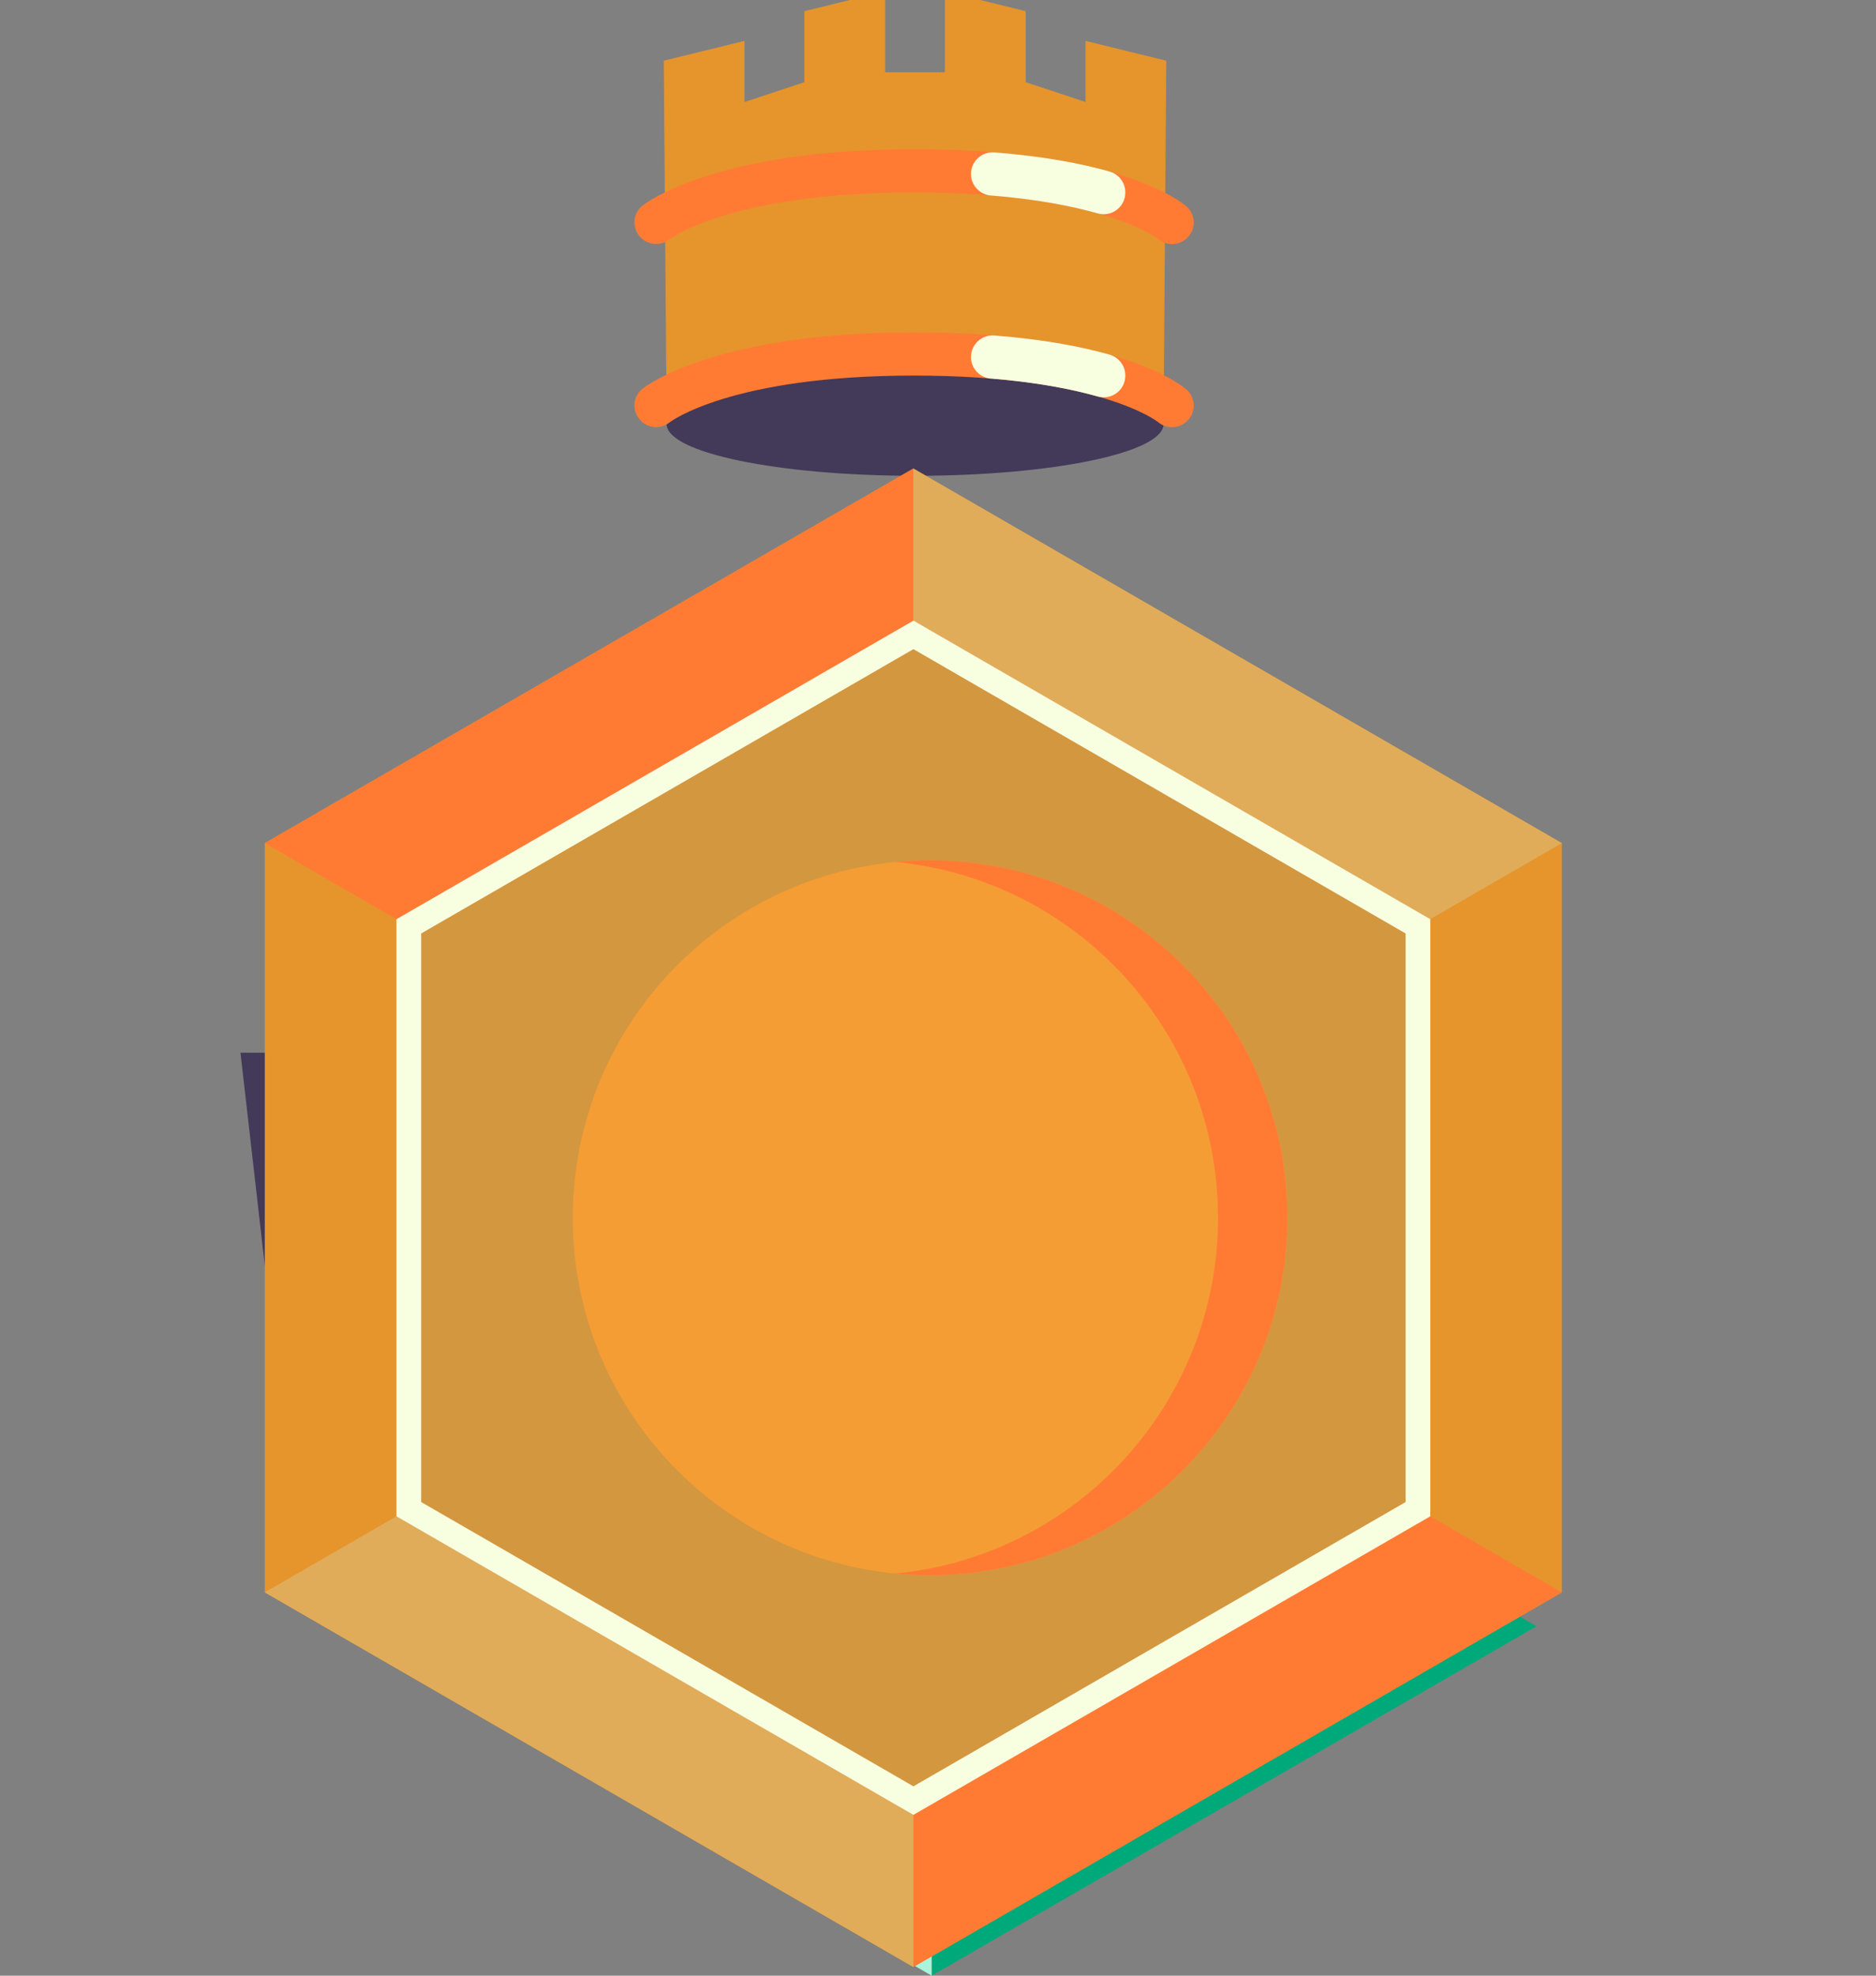 <svg width="38" height="40" viewBox="0 0 38 40" fill="none" xmlns="http://www.w3.org/2000/svg">
<rect x="0" y="0" width="38" height="40" fill="#808080" stroke="none"/>
<g clip-path="url(#clip0_1413_12602)">
<path d="M29.764 32.14V19.562L18.871 13.273L7.977 19.562V32.14L18.871 38.429L29.764 32.14Z" fill="#8CD41F"/>
<path d="M31.123 32.926L28.403 31.355L18.871 36.858V40L31.123 32.926Z" fill="#00A979"/>
<path d="M23.961 30.626C26.598 27.989 26.598 23.715 23.961 21.078C21.325 18.442 17.05 18.442 14.414 21.078C11.778 23.715 11.778 27.989 14.414 30.626C17.05 33.262 21.325 33.262 23.961 30.626Z" fill="#00A979"/>
<path d="M19.186 19.101C18.965 19.101 18.746 19.112 18.531 19.132C21.953 19.461 24.628 22.343 24.628 25.851C24.628 29.36 21.951 32.241 18.531 32.57C18.746 32.591 18.965 32.602 19.186 32.602C22.915 32.602 25.937 29.58 25.937 25.849C25.937 22.119 22.915 19.099 19.186 19.099V19.101Z" fill="#514769"/>
<path d="M6.617 32.926L9.338 31.355L18.872 36.858V40L6.617 32.926Z" fill="#AAF4DB"/>
<path d="M9.336 31.355L18.869 36.858L28.403 31.355V20.348L18.869 14.844L9.336 20.348V31.355Z" stroke="#F8FFE1" stroke-miterlimit="10"/>
<path d="M5.993 31.131H6.367V21.313H4.871L5.993 31.131Z" fill="#433959"/>
<path d="M20.236 22.218V30.072H18.419V23.676H16.848V22.218H20.236Z" fill="#F8FFE1"/>
<g clip-path="url(#clip1_1413_12602)">
<path d="M23.624 1.229L21.988 0.828V2.065L20.777 1.664V0.226L19.141 -0.175V1.463H17.93V-0.175L16.294 0.226V1.664L15.081 2.065V0.828L13.445 1.229L13.504 8.588H23.568L23.624 1.229Z" fill="#E5952C"/>
<path d="M18.536 9.633C21.315 9.633 23.568 9.165 23.568 8.588C23.568 8.012 21.315 7.544 18.536 7.544C15.757 7.544 13.504 8.012 13.504 8.588C13.504 9.165 15.757 9.633 18.536 9.633Z" fill="#433959"/>
<path d="M23.738 4.941C23.637 4.941 23.537 4.907 23.455 4.837C23.425 4.813 22.234 3.897 18.513 3.897C14.792 3.897 13.569 4.839 13.557 4.849C13.367 4.995 13.092 4.961 12.946 4.773C12.797 4.585 12.827 4.314 13.014 4.163C13.072 4.117 14.481 3.021 18.515 3.021C22.549 3.021 23.896 4.057 24.03 4.176C24.213 4.336 24.231 4.611 24.07 4.793C23.984 4.891 23.862 4.941 23.742 4.941H23.738Z" fill="#FF7B34"/>
<path d="M20.069 3.957C21.009 4.033 21.715 4.173 22.234 4.32C22.515 4.4 22.794 4.192 22.794 3.899V3.895C22.794 3.696 22.661 3.526 22.471 3.472C21.895 3.309 21.134 3.163 20.141 3.085C19.887 3.065 19.668 3.267 19.668 3.522C19.668 3.75 19.844 3.939 20.071 3.959L20.069 3.957Z" fill="#F8FFE1"/>
<path d="M23.738 8.648C23.637 8.648 23.537 8.614 23.455 8.544C23.425 8.52 22.234 7.604 18.513 7.604C14.792 7.604 13.569 8.546 13.557 8.556C13.367 8.703 13.092 8.668 12.946 8.48C12.797 8.292 12.827 8.021 13.014 7.871C13.072 7.824 14.481 6.728 18.515 6.728C22.549 6.728 23.896 7.764 24.03 7.883C24.213 8.043 24.231 8.318 24.07 8.5C23.984 8.598 23.862 8.648 23.742 8.648H23.738Z" fill="#FF7B34"/>
<path d="M20.069 7.664C21.009 7.74 21.715 7.881 22.234 8.027C22.515 8.107 22.794 7.899 22.794 7.606V7.602C22.794 7.403 22.661 7.233 22.471 7.179C21.895 7.016 21.134 6.87 20.141 6.792C19.887 6.772 19.668 6.974 19.668 7.229C19.668 7.457 19.844 7.646 20.071 7.666L20.069 7.664Z" fill="#F8FFE1"/>
<path d="M30.18 31.397V17.913L18.502 11.17L6.824 17.913V31.397L18.502 38.141L30.18 31.397Z" fill="#D39740"/>
<path d="M18.501 39.825L5.363 32.239V17.07L18.501 9.486L31.638 17.07V32.239L18.501 39.823V39.825ZM8.28 30.555L18.501 36.455L28.721 30.555V18.755L18.501 12.854L8.28 18.755V30.555Z" fill="#E5952C"/>
<path d="M18.501 9.486V12.854L8.28 18.755L5.363 17.07L18.501 9.486Z" fill="#FF7B34"/>
<path d="M31.636 32.239L28.718 30.555L18.5 36.457V39.825L31.636 32.239Z" fill="#FF7B34"/>
<path d="M18.839 31.892C22.836 31.892 26.076 28.652 26.076 24.655C26.076 20.658 22.836 17.418 18.839 17.418C14.842 17.418 11.602 20.658 11.602 24.655C11.602 28.652 14.842 31.892 18.839 31.892Z" fill="#F49D34"/>
<path d="M18.838 17.418C18.602 17.418 18.367 17.43 18.137 17.452C21.805 17.804 24.672 20.894 24.672 24.655C24.672 28.416 21.803 31.505 18.137 31.858C18.367 31.88 18.602 31.892 18.838 31.892C22.836 31.892 26.076 28.652 26.076 24.655C26.076 20.657 22.836 17.418 18.838 17.418Z" fill="#FF7B34"/>
<path d="M5.363 32.239L8.28 30.555L18.501 36.457V39.825L5.363 32.239Z" fill="#E0AC5A"/>
<path d="M18.5 9.486V12.854L28.718 18.755L31.636 17.07L18.5 9.486Z" fill="#E0AC5A"/>
<path d="M8.281 30.555L18.502 36.455L28.722 30.555V18.755L18.502 12.854L8.281 18.755V30.555Z" stroke="#F8FFE1" stroke-width="0.5" stroke-miterlimit="10"/>
</g>
</g>
<defs>
<clipPath id="clip0_1413_12602">
<rect width="37.449" height="40" fill="white" transform="translate(0.102)"/>
</clipPath>
<clipPath id="clip1_1413_12602">
<rect width="26.273" height="40" fill="white" transform="translate(5.363 -0.175)"/>
</clipPath>
</defs>
</svg>
